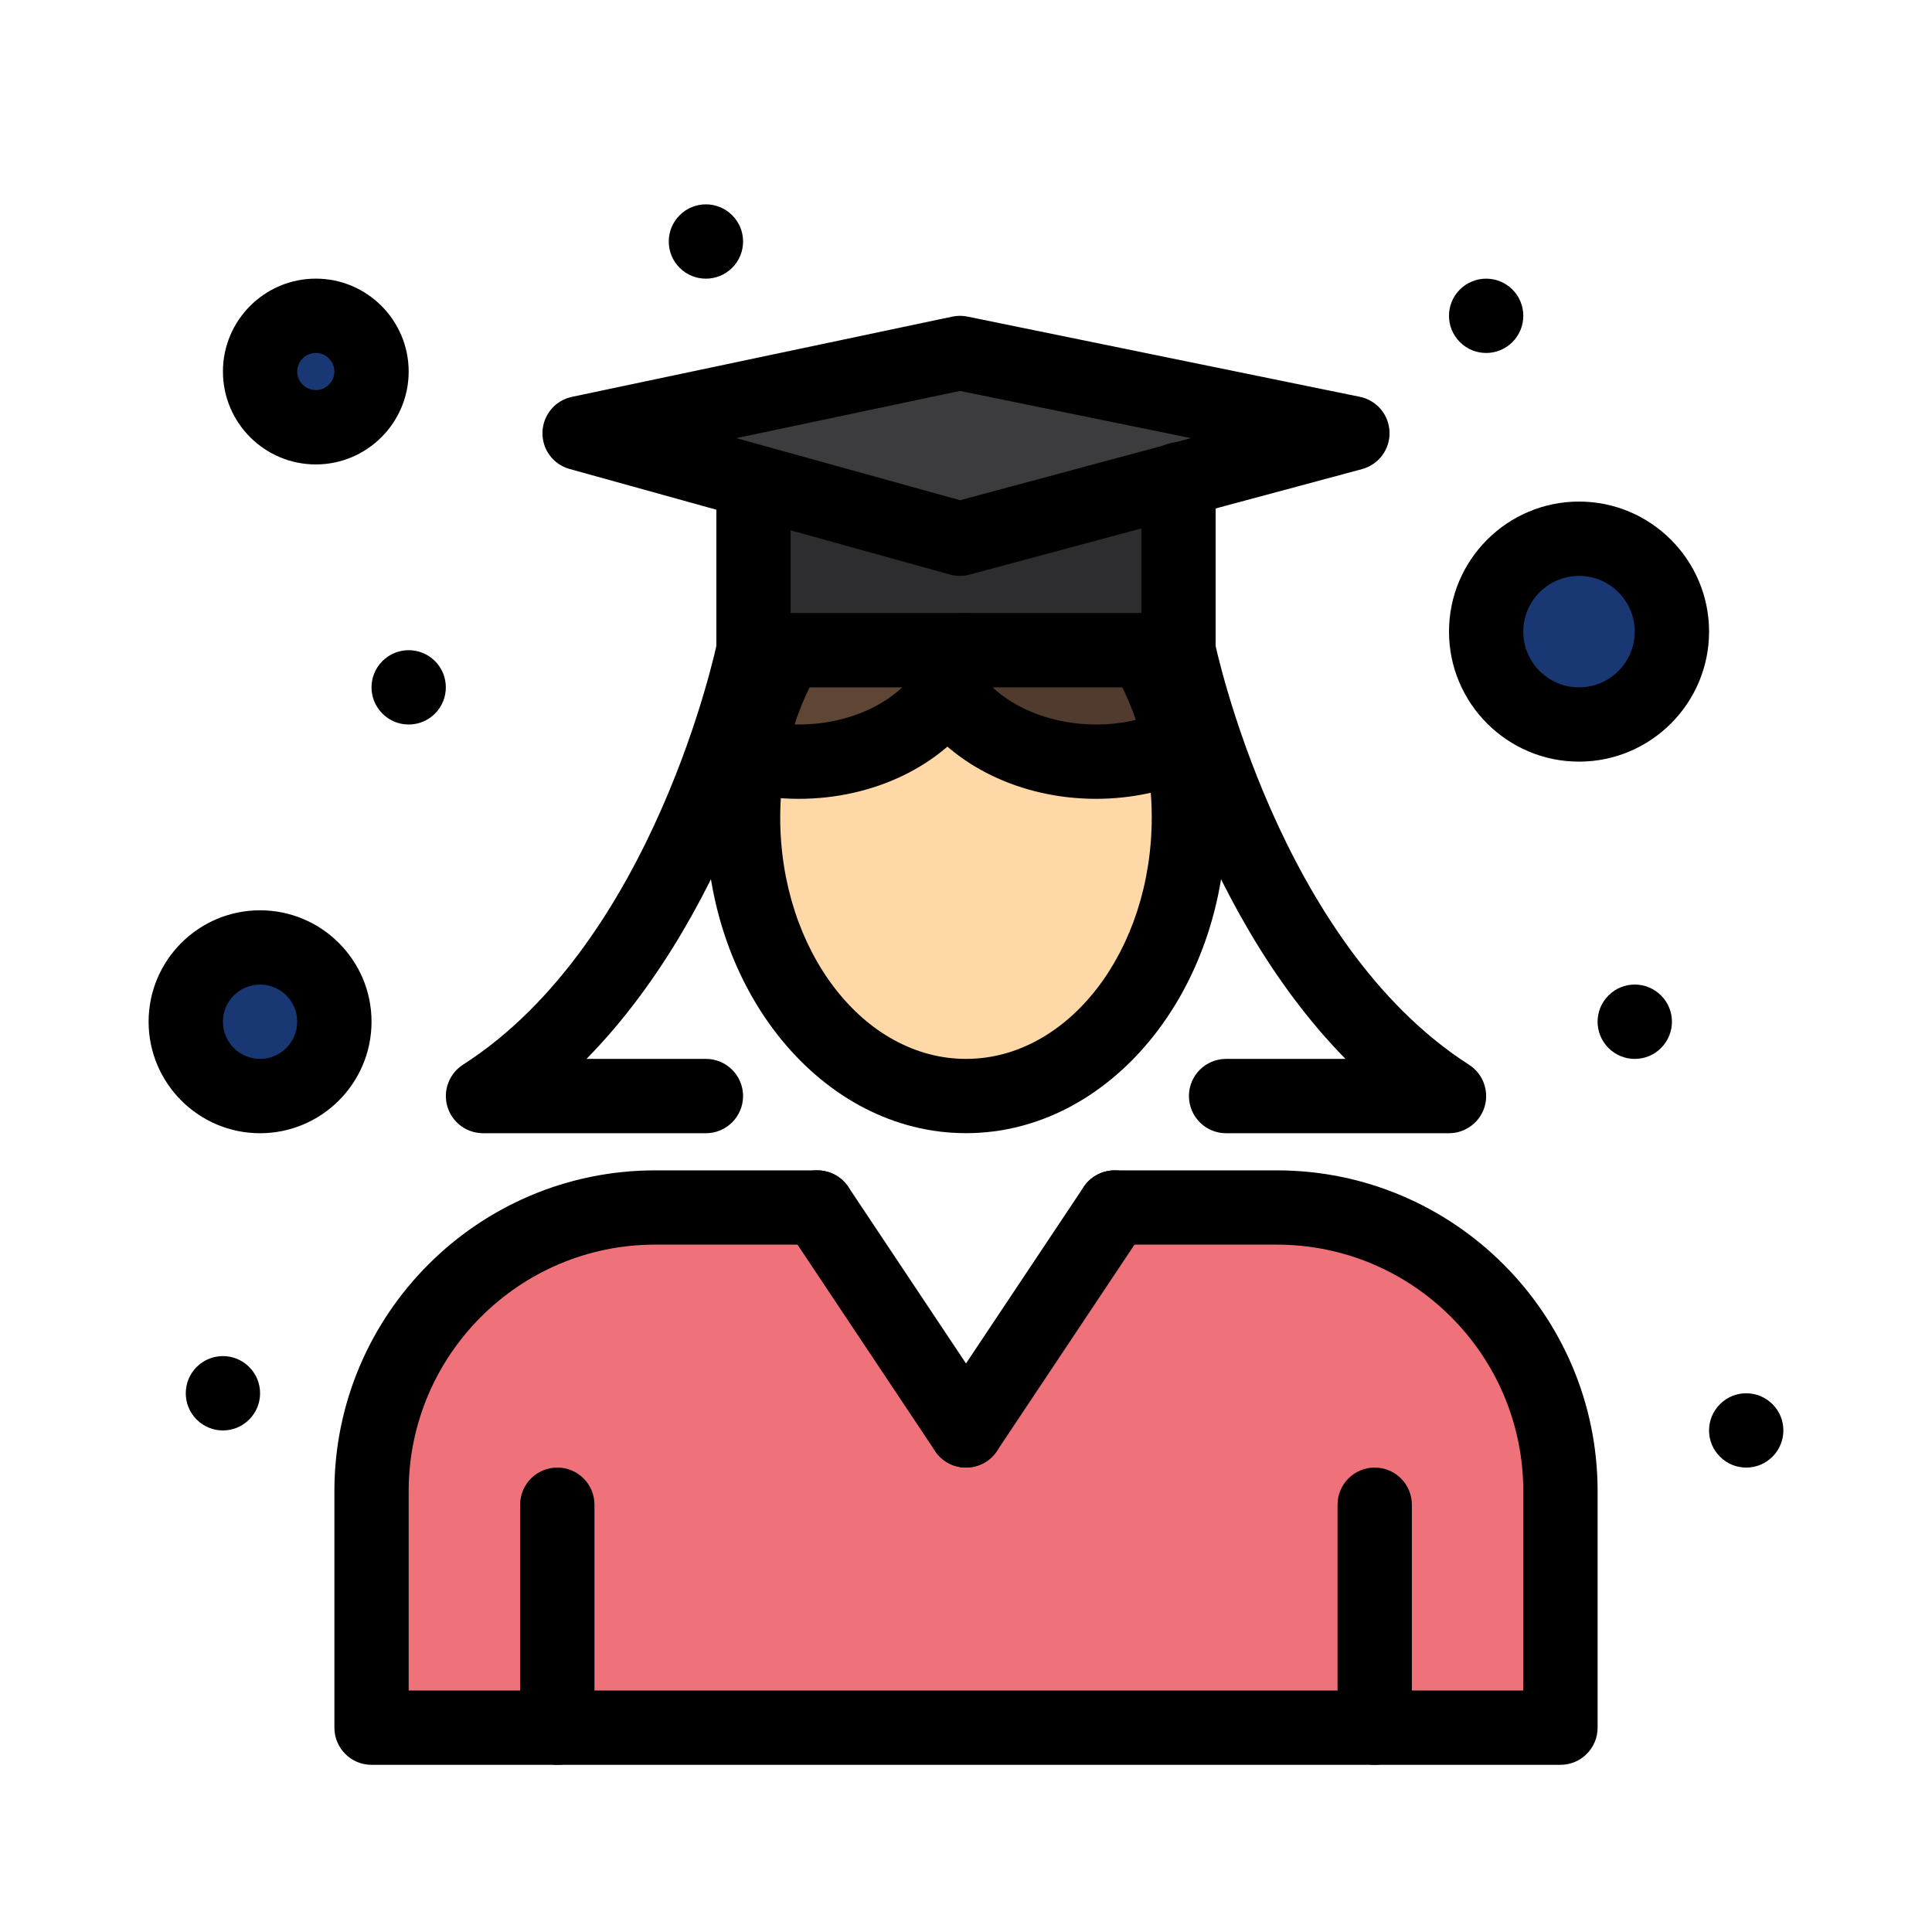 <svg width="36" height="36" viewBox="0 0 36 36" fill="none" xmlns="http://www.w3.org/2000/svg">
<path d="M4.846 17.654C5.611 17.654 6.231 18.274 6.231 19.039C6.231 19.804 5.611 20.423 4.846 20.423C4.081 20.423 3.461 19.804 3.461 19.039C3.461 18.274 4.081 17.654 4.846 17.654ZM5.885 5.885C6.458 5.885 6.923 6.35 6.923 6.923C6.923 7.496 6.458 7.962 5.885 7.962C5.311 7.962 4.846 7.496 4.846 6.923C4.846 6.35 5.311 5.885 5.885 5.885ZM29.423 10.039C30.379 10.039 31.154 10.813 31.154 11.769C31.154 12.726 30.379 13.5 29.423 13.5C28.467 13.5 27.692 12.726 27.692 11.769C27.692 10.813 28.467 10.039 29.423 10.039Z" fill="#193772"/>
<path d="M25.615 32.192H6.923V27.784C6.923 24.866 9.289 22.5 12.207 22.5H15.231L18 26.654L20.769 22.5H23.792C26.71 22.5 29.077 24.866 29.077 27.784V32.192H25.615Z" fill="#EF727A"/>
<path d="M22.006 13.857C22.105 14.308 22.154 14.769 22.154 15.231C22.154 18.099 20.294 20.423 18 20.423C15.706 20.423 13.846 18.099 13.846 15.231C13.846 14.836 13.883 14.451 13.949 14.081C14.245 14.154 14.558 14.193 14.884 14.193C16.09 14.193 17.136 13.659 17.654 12.879C18.172 13.659 19.217 14.193 20.423 14.193C21.001 14.193 21.542 14.07 22.006 13.857Z" fill="#FFD8A8"/>
<path d="M22.006 13.857C21.542 14.07 21.001 14.192 20.423 14.192C19.217 14.192 18.172 13.659 17.654 12.879C17.809 12.644 17.918 12.387 17.968 12.116H21.323C21.633 12.63 21.866 13.219 22.006 13.857Z" fill="#513B2E"/>
<path d="M14.677 12.116H17.968C17.918 12.387 17.809 12.644 17.654 12.879C17.136 13.659 16.09 14.192 14.884 14.192C14.559 14.192 14.245 14.154 13.949 14.081C14.081 13.357 14.331 12.69 14.677 12.116Z" fill="#5F4534"/>
<path d="M21.96 8.943V12.116H14.04V8.988L14.044 8.972L17.887 10.039L21.96 8.943Z" fill="#2D2C2E"/>
<path d="M21.96 8.943L17.887 10.038L14.044 8.972L10.8 8.072L17.887 6.577L25.2 8.072L21.96 8.943Z" fill="#3C3B3D"/>
<path d="M33.028 26.165C33.298 26.434 33.298 26.873 33.028 27.143C32.758 27.414 32.319 27.414 32.049 27.143C31.778 26.873 31.778 26.435 32.049 26.165C32.319 25.894 32.758 25.894 33.028 26.165ZM30.951 18.549C31.222 18.819 31.222 19.258 30.951 19.528C30.681 19.799 30.242 19.799 29.972 19.528C29.701 19.258 29.701 18.819 29.972 18.549C30.242 18.278 30.681 18.278 30.951 18.549ZM28.182 5.395C28.452 5.665 28.452 6.104 28.182 6.374C27.912 6.645 27.473 6.645 27.203 6.374C26.932 6.104 26.932 5.665 27.203 5.395C27.473 5.125 27.912 5.125 28.182 5.395ZM13.643 4.011C13.914 4.281 13.914 4.72 13.643 4.99C13.373 5.26 12.934 5.26 12.664 4.99C12.394 4.72 12.394 4.281 12.664 4.011C12.934 3.74 13.373 3.74 13.643 4.011ZM8.105 12.318C8.375 12.588 8.375 13.027 8.105 13.297C7.835 13.568 7.396 13.568 7.126 13.297C6.855 13.027 6.855 12.588 7.126 12.318C7.396 12.048 7.835 12.048 8.105 12.318ZM4.643 25.472C4.914 25.742 4.914 26.181 4.643 26.451C4.373 26.722 3.934 26.722 3.664 26.451C3.394 26.181 3.394 25.742 3.664 25.472C3.934 25.201 4.373 25.201 4.643 25.472ZM29.077 32.885H6.923C6.541 32.885 6.231 32.575 6.231 32.192V27.785C6.231 24.489 8.912 21.808 12.207 21.808H15.231C15.613 21.808 15.923 22.118 15.923 22.5C15.923 22.882 15.613 23.192 15.231 23.192H12.207C9.675 23.192 7.615 25.252 7.615 27.785V31.5H28.384V27.785C28.384 25.252 26.324 23.192 23.792 23.192H20.769C20.387 23.192 20.077 22.882 20.077 22.5C20.077 22.118 20.387 21.808 20.769 21.808H23.792C27.088 21.808 29.769 24.489 29.769 27.785V32.192C29.769 32.575 29.459 32.885 29.077 32.885Z" fill="black"/>
<path d="M18.001 27.346C17.887 27.347 17.774 27.319 17.674 27.265C17.573 27.211 17.487 27.133 17.424 27.038L14.655 22.884C14.443 22.566 14.528 22.136 14.847 21.924C15.165 21.712 15.595 21.798 15.807 22.116L18.576 26.27C18.788 26.588 18.702 27.018 18.384 27.23C18.27 27.306 18.137 27.346 18.001 27.346Z" fill="black"/>
<path d="M17.999 27.346C17.863 27.346 17.729 27.306 17.616 27.23C17.298 27.018 17.212 26.588 17.424 26.27L20.193 22.116C20.405 21.798 20.835 21.712 21.153 21.924C21.471 22.136 21.557 22.566 21.345 22.884L18.576 27.038C18.513 27.133 18.427 27.211 18.326 27.265C18.226 27.318 18.113 27.346 17.999 27.346ZM25.615 32.885C25.233 32.885 24.923 32.575 24.923 32.192V28.038C24.923 27.656 25.233 27.346 25.615 27.346C25.998 27.346 26.308 27.656 26.308 28.038V32.192C26.308 32.575 25.998 32.885 25.615 32.885ZM10.385 32.885C10.002 32.885 9.692 32.575 9.692 32.192V28.038C9.692 27.656 10.002 27.346 10.385 27.346C10.767 27.346 11.077 27.656 11.077 28.038V32.192C11.077 32.575 10.767 32.885 10.385 32.885ZM18 21.115C15.328 21.115 13.154 18.476 13.154 15.231C13.154 14.808 13.192 14.38 13.268 13.959C13.335 13.582 13.695 13.332 14.072 13.399C14.448 13.467 14.698 13.827 14.631 14.203C14.569 14.542 14.539 14.886 14.538 15.231C14.538 17.712 16.091 19.731 18 19.731C19.909 19.731 21.461 17.712 21.461 15.231C21.461 14.816 21.417 14.404 21.329 14.005C21.247 13.632 21.484 13.262 21.857 13.18C22.23 13.098 22.6 13.335 22.682 13.708C22.791 14.208 22.846 14.719 22.846 15.231C22.846 18.476 20.672 21.115 18 21.115Z" fill="black"/>
<path d="M20.423 14.885C19.024 14.885 17.742 14.263 17.077 13.262C17.002 13.149 16.961 13.015 16.961 12.879C16.961 12.743 17.002 12.61 17.077 12.496C17.184 12.335 17.255 12.164 17.288 11.989C17.358 11.613 17.719 11.365 18.095 11.435C18.471 11.505 18.719 11.866 18.649 12.242C18.613 12.432 18.558 12.617 18.482 12.795C18.938 13.232 19.658 13.5 20.423 13.5C20.677 13.5 20.927 13.471 21.165 13.415C21.051 13.08 20.905 12.764 20.73 12.472C20.533 12.145 20.639 11.719 20.966 11.522C21.294 11.325 21.719 11.431 21.916 11.759C22.269 12.345 22.527 13.001 22.682 13.708C22.716 13.863 22.696 14.024 22.625 14.165C22.555 14.307 22.438 14.42 22.295 14.486C21.727 14.747 21.079 14.885 20.423 14.885Z" fill="black"/>
<path d="M14.885 14.885C14.509 14.885 14.139 14.841 13.784 14.753C13.613 14.711 13.464 14.605 13.368 14.457C13.273 14.309 13.237 14.131 13.268 13.957C13.414 13.156 13.688 12.417 14.084 11.759C14.281 11.431 14.706 11.325 15.034 11.522C15.361 11.719 15.467 12.145 15.27 12.472C15.079 12.79 14.924 13.133 14.806 13.499C14.832 13.5 14.858 13.5 14.884 13.5C15.811 13.5 16.672 13.106 17.077 12.496C17.288 12.178 17.718 12.091 18.037 12.303C18.355 12.514 18.442 12.944 18.23 13.262C17.566 14.263 16.284 14.885 14.885 14.885Z" fill="black"/>
<path d="M21.96 12.808H14.04C13.658 12.808 13.348 12.498 13.348 12.116V8.988C13.348 8.606 13.658 8.296 14.04 8.296C14.422 8.296 14.732 8.606 14.732 8.988V11.423H21.268V8.933C21.268 8.551 21.578 8.241 21.96 8.241C22.342 8.241 22.652 8.551 22.652 8.933V12.116C22.652 12.498 22.342 12.808 21.96 12.808Z" fill="black"/>
<path d="M17.887 10.731C17.825 10.731 17.762 10.723 17.702 10.706L10.615 8.739C10.465 8.698 10.334 8.608 10.242 8.483C10.15 8.358 10.103 8.206 10.108 8.051C10.113 7.896 10.17 7.747 10.269 7.628C10.369 7.509 10.505 7.427 10.657 7.395L17.744 5.9C17.837 5.88 17.933 5.88 18.026 5.899L25.339 7.394C25.491 7.425 25.629 7.507 25.73 7.626C25.83 7.746 25.887 7.895 25.892 8.051C25.897 8.207 25.849 8.36 25.756 8.485C25.663 8.61 25.53 8.7 25.38 8.741L18.067 10.707C18.008 10.723 17.948 10.731 17.887 10.731ZM13.72 8.164L17.89 9.321L22.192 8.164L17.889 7.284L13.72 8.164ZM27 21.116H22.846C22.464 21.116 22.154 20.805 22.154 20.423C22.154 20.041 22.464 19.731 22.846 19.731H25.071C22.245 16.851 21.325 12.468 21.282 12.253C21.205 11.879 21.447 11.513 21.822 11.437C22.196 11.361 22.562 11.603 22.638 11.978C22.655 12.057 23.825 17.567 27.373 19.84C27.5 19.921 27.596 20.04 27.648 20.18C27.701 20.321 27.707 20.474 27.665 20.618C27.622 20.762 27.535 20.888 27.415 20.977C27.295 21.067 27.15 21.116 27 21.116ZM13.154 21.116H9C8.85 21.115 8.705 21.067 8.585 20.977C8.465 20.887 8.378 20.761 8.336 20.618C8.294 20.474 8.299 20.321 8.352 20.181C8.404 20.041 8.5 19.921 8.626 19.84C12.193 17.555 13.35 12.033 13.361 11.978C13.438 11.603 13.803 11.361 14.178 11.437C14.552 11.513 14.795 11.879 14.718 12.253C14.675 12.468 13.755 16.851 10.929 19.731H13.154C13.536 19.731 13.846 20.041 13.846 20.423C13.846 20.805 13.536 21.116 13.154 21.116ZM4.846 21.116C3.701 21.116 2.769 20.184 2.769 19.038C2.769 17.893 3.701 16.962 4.846 16.962C5.991 16.962 6.923 17.893 6.923 19.038C6.923 20.184 5.991 21.116 4.846 21.116ZM4.846 18.346C4.464 18.346 4.154 18.657 4.154 19.038C4.154 19.42 4.464 19.731 4.846 19.731C5.228 19.731 5.538 19.42 5.538 19.038C5.538 18.657 5.228 18.346 4.846 18.346ZM5.885 8.654C4.93 8.654 4.154 7.878 4.154 6.923C4.154 5.969 4.93 5.192 5.885 5.192C6.839 5.192 7.615 5.969 7.615 6.923C7.615 7.878 6.839 8.654 5.885 8.654ZM5.885 6.577C5.694 6.577 5.538 6.732 5.538 6.923C5.538 7.114 5.694 7.269 5.885 7.269C6.075 7.269 6.231 7.114 6.231 6.923C6.231 6.732 6.075 6.577 5.885 6.577ZM29.423 14.192C28.087 14.192 27 13.105 27 11.769C27 10.433 28.087 9.346 29.423 9.346C30.759 9.346 31.846 10.433 31.846 11.769C31.846 13.105 30.759 14.192 29.423 14.192ZM29.423 10.731C28.85 10.731 28.384 11.197 28.384 11.769C28.384 12.342 28.85 12.808 29.423 12.808C29.996 12.808 30.461 12.342 30.461 11.769C30.461 11.197 29.996 10.731 29.423 10.731Z" fill="black"/>
</svg>
